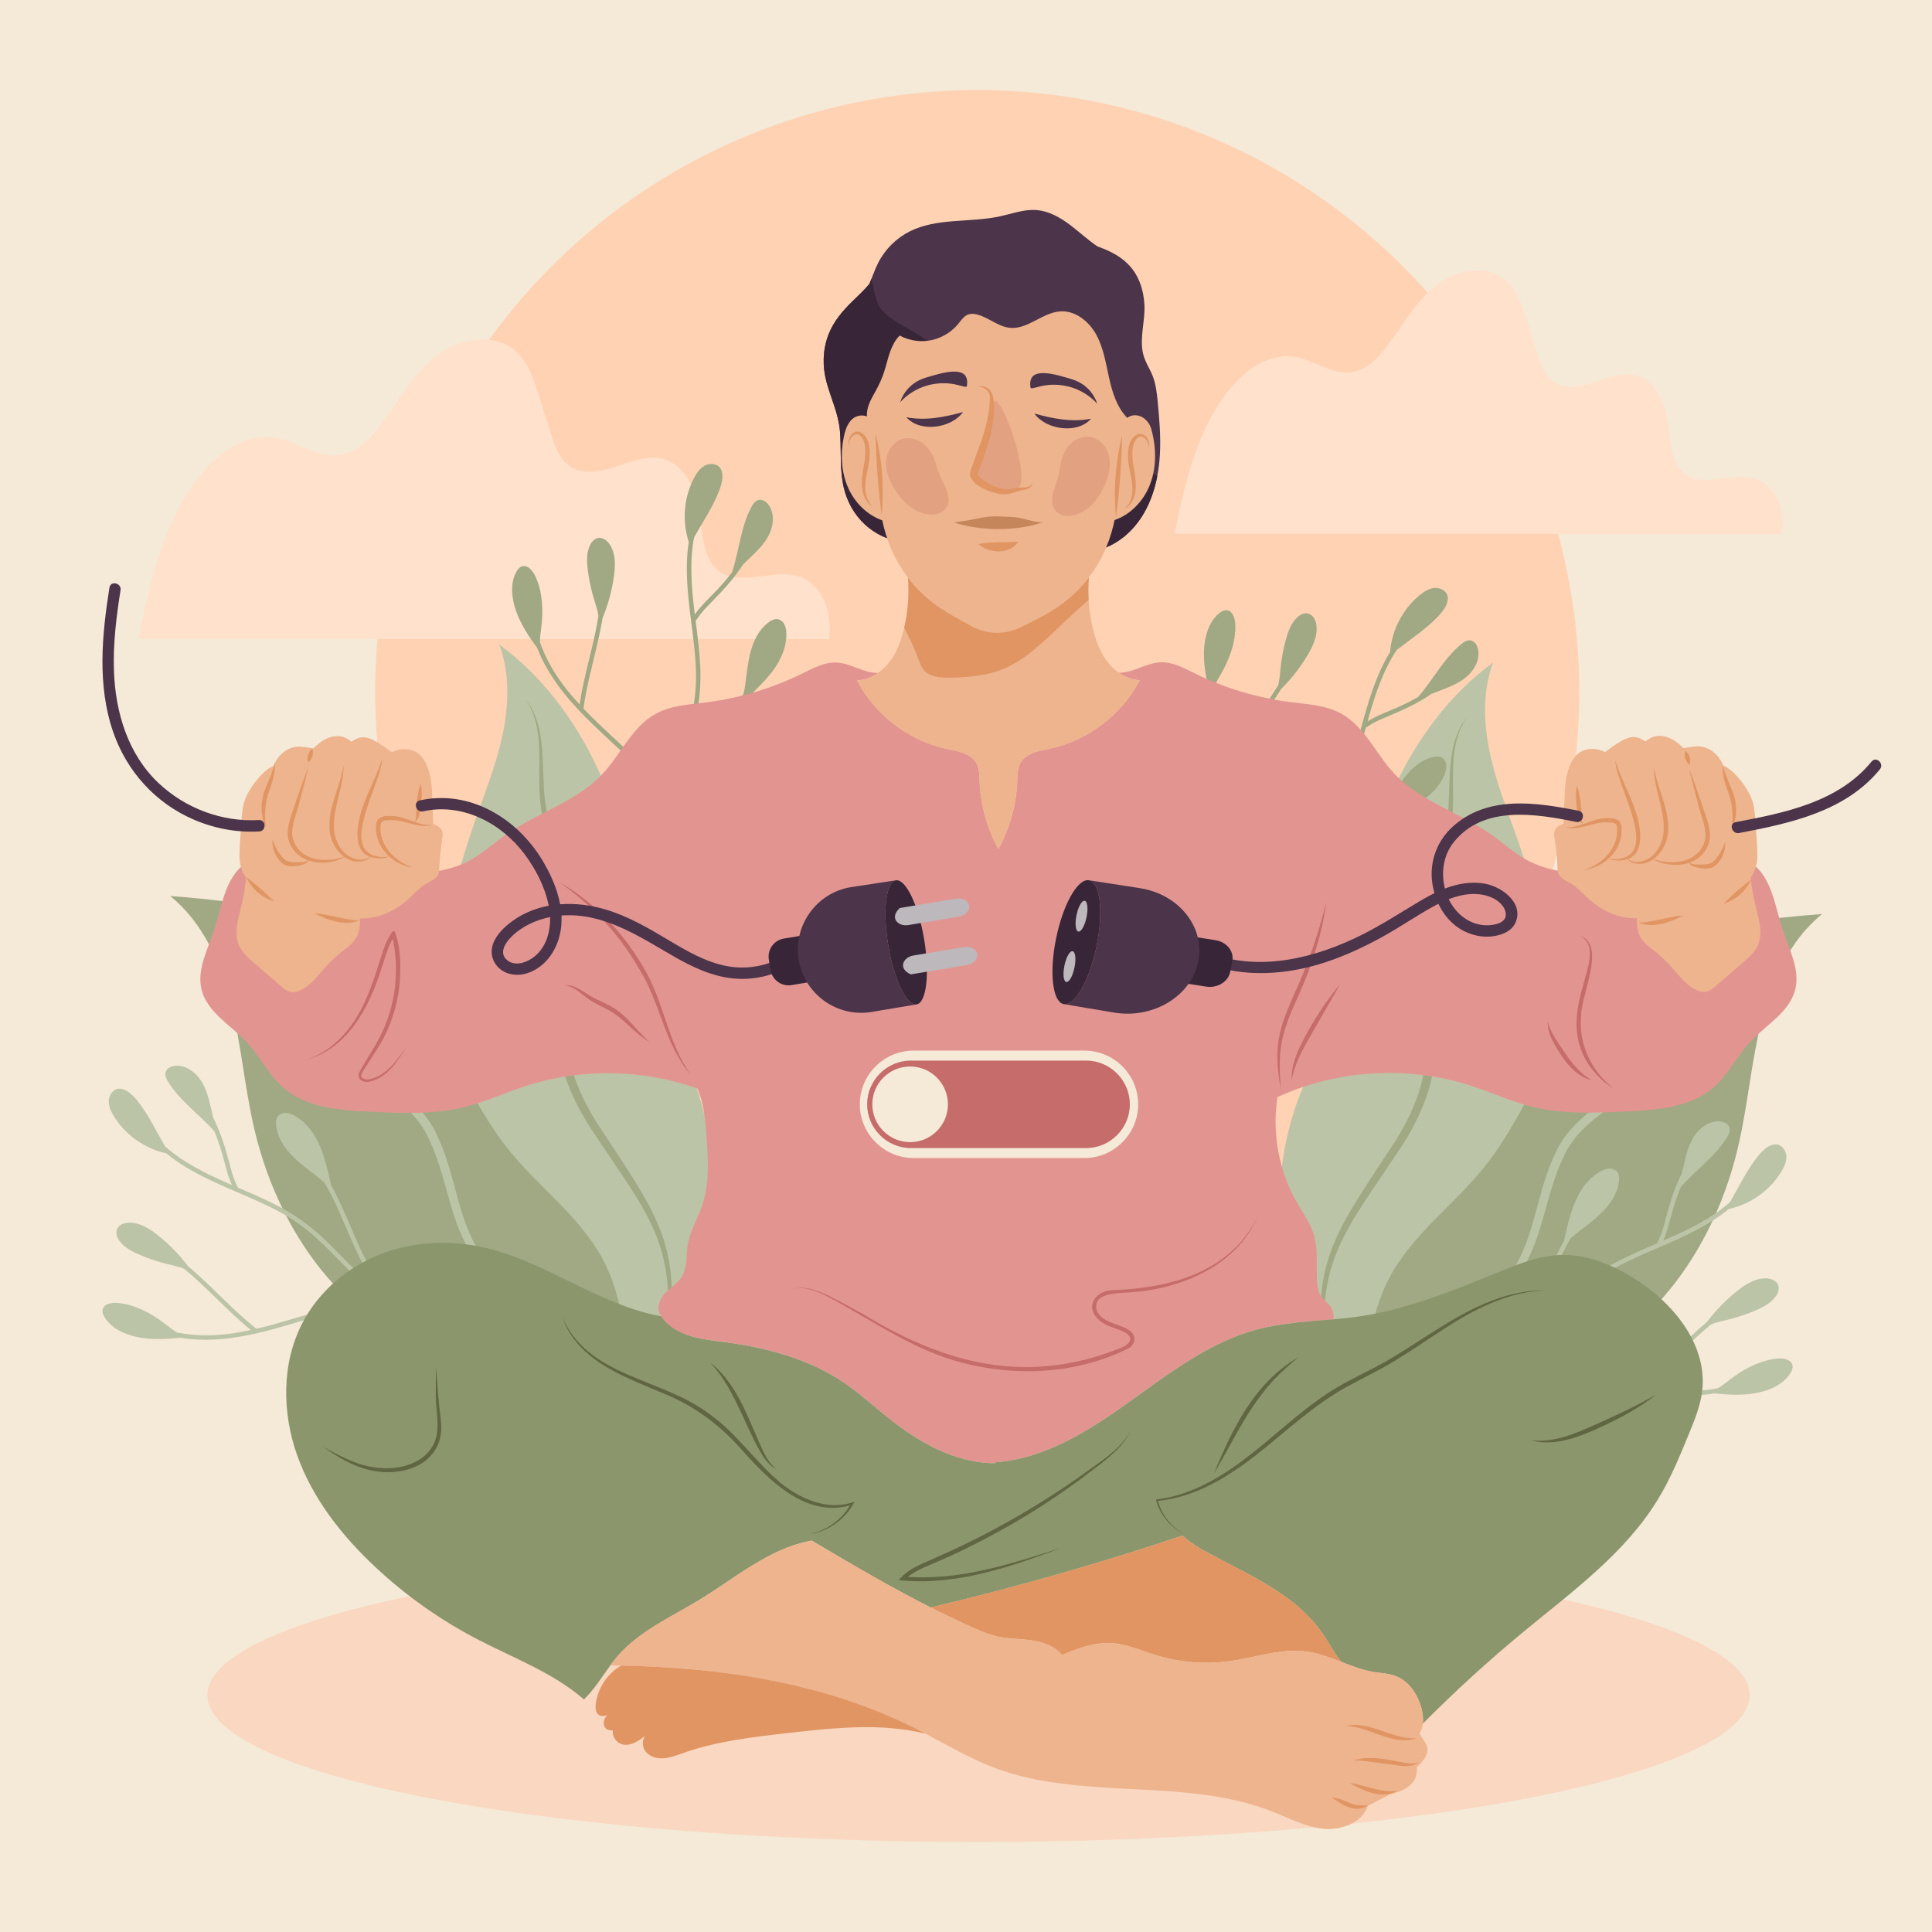 <?xml version="1.0" encoding="utf-8"?>
<!-- Generator: Adobe Illustrator 27.5.0, SVG Export Plug-In . SVG Version: 6.00 Build 0)  -->
<svg version="1.1" xmlns="http://www.w3.org/2000/svg" xmlns:xlink="http://www.w3.org/1999/xlink" x="0px" y="0px"
	 viewBox="0 0 500 500" style="enable-background:new 0 0 500 500;" xml:space="preserve">
<g id="BACKGROUND">
	<rect style="fill:#F5E9D8;" width="500" height="500"/>
</g>
<g id="OBJECTS">
	<g>
		<circle style="fill:#FFD2B3;" cx="252.903" cy="179.116" r="155.799"/>
		<ellipse style="fill:#F9D7C0;" cx="253.249" cy="438.714" rx="199.566" ry="37.969"/>
		<g>
			<path style="fill:#FFE1CC;" d="M461.14,138.172H304.501l-0.501-0.098c2.602-12.824,5.558-26.021,13.462-36.41
				c4.213-5.538,10.674-10.359,17.547-9.319c5.077,0.776,9.643,4.645,14.729,3.957c3.938-0.54,6.962-3.682,9.338-6.864
				c3.967-5.283,7.198-11.282,12.353-15.416c5.155-4.134,13.168-5.803,18.215-1.532c2.916,2.465,4.203,6.314,5.361,9.967
				c0.962,3.024,1.915,6.049,2.877,9.073c0.854,2.71,1.856,5.617,4.183,7.237c3.074,2.16,7.286,1.296,10.841,0.088
				c3.565-1.208,7.394-2.7,10.958-1.532c3.535,1.159,5.803,4.674,6.854,8.238c1.06,3.574,1.168,7.345,1.993,10.968
				c0.491,2.18,1.306,4.409,3.005,5.872c4.988,4.311,13.099-0.736,19.207,1.758c3.496,1.434,5.607,5.155,6.157,8.887
				C461.336,134.745,461.317,136.454,461.14,138.172z"/>
			<path style="fill:#FFE1CC;" d="M214.573,165.404H36.411l-0.57-0.112c2.96-14.586,6.321-29.597,15.312-41.413
				c4.791-6.299,12.14-11.783,19.958-10.599c5.774,0.882,10.968,5.283,16.753,4.501c4.479-0.614,7.919-4.188,10.621-7.807
				c4.512-6.009,8.187-12.833,14.05-17.535c5.864-4.702,14.977-6.601,20.718-1.742c3.317,2.803,4.78,7.181,6.098,11.336
				c1.095,3.44,2.178,6.88,3.272,10.32c0.972,3.083,2.111,6.388,4.758,8.231c3.496,2.457,8.287,1.474,12.33,0.101
				c4.054-1.374,8.41-3.071,12.464-1.742c4.021,1.318,6.601,5.316,7.796,9.37c1.206,4.065,1.329,8.354,2.267,12.475
				c0.558,2.479,1.485,5.015,3.418,6.679c5.674,4.903,14.899-0.838,21.846,1.999c3.976,1.631,6.377,5.864,7.003,10.108
				C214.797,161.506,214.774,163.449,214.573,165.404z"/>
		</g>
	</g>
	<g>
		<g>
			<path style="fill:#BCC4A7;" d="M359.504,338.882c-4.136,4.042-8.308,8.149-11.392,13.038c-2.259,3.569-3.891,7.647-4.285,11.828
				c-5.79-12.177-10.144-25.102-11.908-38.456c-1.859-14.221-0.679-28.973,4.624-42.304c2.921-7.293,7.027-14.125,9.409-21.622
				c1.925-6.02,2.699-12.338,3.689-18.571c2.177-13.565,5.552-27.024,11.411-39.445c5.841-12.398,14.268-23.787,25.353-31.881
				c-2.762,7.446-2.472,15.737-0.81,23.494c1.664,7.777,4.672,15.19,7.292,22.698c8.085,23.193,12.584,49.069,4.112,72.153
				C389.847,309.305,374.378,324.4,359.504,338.882z"/>
			<path style="fill:#A0A984;" d="M471.566,236.552c-8.442,6.83-13.124,17.319-15.742,27.859
				c-2.618,10.539-3.474,21.448-5.924,32.038c-4.498,19.518-14.869,38.13-31.047,49.961c-10.153,7.435-22.102,11.899-33.531,17.185
				c-10.825,4.984-21.599,11.026-29.067,20.24c-2.165-5.521-2.551-11.58-2.685-17.521c-0.319-12.419,0.352-25.392,6.344-36.283
				c5.941-10.774,16.363-18.242,24.083-27.825c12.167-15.104,17.521-35.411,32.004-48.3
				C430.768,240.748,451.863,238.046,471.566,236.552z"/>
			<path style="fill:#A0A984;" d="M343.674,358.305c-5.717-31.317,1.493-38.483,17.646-63.318
				c3.916-6.352,6.954-13.273,7.585-20.601c1.078-11.099-2.413-22.616-1.119-33.912c1.276-11.318,6.985-21.758,7.127-33.158
				c0.428-7.357-0.153-15.753,4.815-21.825c-4.526,6.389-3.591,14.442-3.676,21.859c0.136,11.436-5.067,22.124-6.268,33.336
				c-1.152,11.363,2.446,22.34,1.432,33.914c-0.743,7.803-4.052,15.065-8.095,21.485
				C346.518,321.275,339.811,326.27,343.674,358.305L343.674,358.305z"/>
			<path style="fill:#BCC4A7;" d="M362.126,364.187c0.72-6.598,3.738-12.961,8.374-17.857c6.976-7.222,17.184-10.256,22.015-19.261
				c4.85-8.742,5.453-18.814,9.743-28.021c4.028-9.688,13.959-14.46,21.851-20.387c2.562-1.991,4.825-4.275,6.588-6.943
				c3.482-5.509,5.458-12.249,10.02-17.162c4.465-5.027,10.339-8.794,16.768-10.462c-6.26,2.168-11.85,6.076-15.896,11.194
				c-4.347,5.134-5.9,11.652-9.359,17.398c-7.001,11.458-22.607,14.556-27.871,27.351c-4.165,8.812-4.997,19.408-10.088,28.052
				c-4.977,9.13-15.918,12.346-22.97,19.04C366.557,351.6,363.361,357.684,362.126,364.187L362.126,364.187z"/>
			<path style="fill:#BCC4A7;" d="M463.414,355.267c-1.268,2.151-3.507,3.564-5.856,4.42c-4.395,1.585-9.158,1.426-13.848,0.922
				c-0.774,0.132-1.551,0.239-2.332,0.32c-5.806,0.592-11.557-0.152-17.203-1.438c-0.026,0.003-0.048-0.005-0.07-0.012
				c-2.839-0.649-5.643-1.433-8.424-2.246c-8.617-2.536-17.274-5.444-26.331-5.696c-1.508,0.846-3.051,1.618-4.655,2.282
				c-7.174,2.992-14.863,4.445-22.358,6.362c-7.414,1.896-14.89,4.313-20.952,9.141c-0.582,0.459-1.378-0.39-0.796-0.849
				c0.735-0.578,1.473-1.13,2.251-1.655c6.313-4.32,13.805-6.435,21.152-8.244c7.498-1.854,15.177-3.385,22.203-6.688
				c0.682-0.325,1.339-0.684,2.008-1.039c0.006-0.121,0.06-0.238,0.168-0.335c2.408-2.204,4.379-4.808,6.037-7.61
				c4.053-6.846,6.422-14.783,10.338-21.727c0.004-0.011,0.004-0.011,0.008-0.022c0.256-1.105,0.501-2.214,0.772-3.326
				c0.696-2.835,1.485-5.686,2.824-8.281c1.342-2.606,3.276-4.965,5.838-6.387c0.72-0.398,1.513-0.721,2.333-0.739
				c0.82-0.018,1.695,0.33,2.138,1.029c0.353,0.569,0.395,1.286,0.342,1.958c-0.287,3.941-3.025,7.285-6.028,9.844
				c-2.088,1.787-4.385,3.364-6.432,5.177c-0.136,0.211-0.258,0.414-0.383,0.628c-5.236,8.966-7.689,19.782-14.526,27.737
				c1.753-1.191,3.432-2.519,5.028-3.962c3.488-3.164,6.634-6.684,10.06-9.919c3.442-3.242,7.208-5.975,11.384-8.193
				c3.518-1.859,7.189-3.418,10.842-4.995c-0.002-0.099,0.007-0.195,0.068-0.296c1.052-1.994,1.593-4.181,2.163-6.346
				c0.561-2.106,1.182-4.203,1.907-6.251c0.632-1.748,1.34-3.469,2.162-5.126c0.172-0.728,0.347-1.467,0.523-2.206
				c0.599-2.561,1.218-5.176,2.641-7.384c1.412-2.211,3.812-3.974,6.438-3.906c1.161,0.029,2.48,0.583,2.76,1.706
				c0.208,0.838-0.205,1.69-0.652,2.431c-3.086,5.02-8.13,8.471-12.012,12.888c-0.335,0.806-0.641,1.634-0.932,2.455
				c-0.719,2.063-1.313,4.157-1.864,6.267c-0.459,1.748-0.962,3.48-1.706,5.127c0.233-0.102,0.452-0.197,0.671-0.292
				c5.832-2.543,11.828-5.447,16.612-9.693l0.103-0.185c2.29-3.922,4.22-8.082,7.065-11.622c0.786-0.966,1.645-1.895,2.723-2.536
				c0.673-0.403,1.461-0.678,2.249-0.571c1.407,0.203,2.379,1.669,2.44,3.096c0.065,1.416-0.578,2.778-1.317,3.995
				c-2.98,4.86-8.018,8.4-13.59,9.617c-5.33,4.397-11.874,7.28-18.182,9.986c-4.375,1.876-8.772,3.744-12.881,6.158
				c-4.162,2.457-7.748,5.586-11.153,9.002c-3.322,3.322-6.515,6.8-10.197,9.747c-1.209,0.977-2.504,1.849-3.82,2.677
				c4.221,0.263,8.387,1.062,12.472,2.091c6.853,1.739,13.562,4.129,20.451,5.732c2.051-1.615,4.006-3.338,5.899-5.132
				c3.902-3.671,7.68-7.62,11.809-11.062c2.261-3.007,4.91-5.717,7.857-8.05c2.122-1.676,4.576-3.21,7.277-3.214
				c1.319-0.001,2.808,0.527,3.27,1.763c0.37,1.006-0.074,2.156-0.726,3.021c-1.263,1.685-3.215,2.706-5.159,3.533
				c-2.341,1.007-4.771,1.81-7.251,2.41c-1.429,0.344-2.915,0.643-4.259,1.202c-6.046,4.957-11.197,10.934-17.275,15.842
				c1.555,0.342,3.111,0.647,4.683,0.871c4.753,0.674,9.683,0.745,14.397-0.21c1.033-0.583,1.992-1.377,2.943-2.113
				c3.36-2.593,7.177-4.741,11.361-5.415c0.969-0.162,1.967-0.227,2.937-0.044c0.842,0.163,1.726,0.624,1.99,1.445
				C464.081,353.839,463.79,354.624,463.414,355.267z"/>
		</g>
		<g>
			<path style="fill:#BCC4A7;" d="M156.125,334.228c4.136,4.042,8.308,8.149,11.392,13.038c2.259,3.569,3.891,7.647,4.285,11.828
				c5.79-12.177,10.144-25.102,11.908-38.456c1.859-14.221,0.679-28.973-4.624-42.304c-2.921-7.293-7.027-14.125-9.409-21.622
				c-1.925-6.02-2.699-12.338-3.689-18.571c-2.177-13.565-5.552-27.024-11.411-39.445c-5.841-12.398-14.268-23.787-25.353-31.881
				c2.762,7.446,2.472,15.737,0.81,23.494c-1.664,7.777-4.672,15.19-7.292,22.698c-8.085,23.193-12.584,49.069-4.112,72.153
				C125.783,304.652,141.251,319.746,156.125,334.228z"/>
			<path style="fill:#A0A984;" d="M44.063,231.899c8.442,6.83,13.124,17.319,15.742,27.859c2.618,10.539,3.474,21.448,5.924,32.038
				c4.498,19.518,14.869,38.13,31.047,49.961c10.153,7.435,22.102,11.899,33.531,17.185c10.825,4.984,21.599,11.026,29.067,20.24
				c2.165-5.521,2.551-11.58,2.685-17.521c0.319-12.419-0.352-25.392-6.344-36.283c-5.941-10.774-16.363-18.242-24.083-27.825
				c-12.167-15.104-17.521-35.411-32.004-48.3C84.861,236.094,63.766,233.392,44.063,231.899z"/>
			<path style="fill:#A0A984;" d="M171.955,353.651c5.717-31.317-1.493-38.483-17.646-63.318
				c-3.916-6.352-6.954-13.273-7.585-20.601c-1.078-11.099,2.413-22.616,1.119-33.912c-1.275-11.318-6.985-21.758-7.127-33.158
				c-0.428-7.357,0.153-15.753-4.815-21.825c4.526,6.389,3.591,14.442,3.676,21.859c-0.136,11.436,5.067,22.124,6.268,33.337
				c1.152,11.363-2.446,22.34-1.432,33.914c0.743,7.803,4.052,15.065,8.095,21.485C169.111,316.621,175.818,321.616,171.955,353.651
				L171.955,353.651z"/>
			<path style="fill:#BCC4A7;" d="M153.503,359.533c-0.72-6.598-3.738-12.961-8.374-17.857
				c-6.976-7.222-17.184-10.256-22.015-19.261c-4.85-8.742-5.453-18.814-9.743-28.021c-4.028-9.688-13.959-14.46-21.851-20.387
				c-2.562-1.991-4.825-4.275-6.588-6.943c-3.482-5.509-5.458-12.249-10.02-17.162c-4.465-5.027-10.339-8.794-16.768-10.462
				c6.26,2.168,11.85,6.076,15.896,11.194c4.347,5.134,5.9,11.652,9.359,17.398c7.001,11.458,22.607,14.556,27.871,27.351
				c4.165,8.812,4.997,19.408,10.088,28.052c4.977,9.13,15.918,12.346,22.97,19.04C149.072,346.946,152.269,353.03,153.503,359.533
				L153.503,359.533z"/>
			<path style="fill:#BCC4A7;" d="M27.04,340.865c1.268,2.151,3.507,3.564,5.856,4.42c4.395,1.585,9.158,1.426,13.848,0.922
				c0.774,0.132,1.551,0.239,2.332,0.32c5.806,0.592,11.557-0.152,17.203-1.438c0.026,0.003,0.048-0.005,0.07-0.012
				c2.839-0.649,5.643-1.433,8.424-2.246c8.617-2.536,17.274-5.444,26.331-5.696c1.508,0.846,3.051,1.618,4.655,2.282
				c7.174,2.992,14.863,4.445,22.358,6.362c7.414,1.896,14.89,4.313,20.952,9.141c0.582,0.459,1.378-0.39,0.796-0.849
				c-0.735-0.578-1.473-1.13-2.251-1.655c-6.313-4.32-13.805-6.435-21.152-8.244c-7.498-1.854-15.177-3.385-22.203-6.688
				c-0.682-0.325-1.339-0.684-2.008-1.039c-0.006-0.121-0.06-0.238-0.168-0.335c-2.408-2.204-4.379-4.808-6.037-7.61
				c-4.053-6.846-6.422-14.783-10.338-21.727c-0.004-0.011-0.004-0.011-0.008-0.022c-0.256-1.105-0.501-2.214-0.772-3.326
				c-0.696-2.835-1.485-5.686-2.824-8.281c-1.342-2.606-3.276-4.965-5.838-6.387c-0.72-0.398-1.513-0.721-2.333-0.739
				c-0.82-0.018-1.695,0.33-2.138,1.029c-0.353,0.569-0.395,1.286-0.342,1.958c0.287,3.941,3.025,7.285,6.028,9.844
				c2.088,1.787,4.385,3.364,6.432,5.177c0.136,0.211,0.258,0.414,0.383,0.628c5.236,8.966,7.689,19.782,14.526,27.737
				c-1.753-1.191-3.432-2.519-5.028-3.962c-3.488-3.164-6.634-6.684-10.06-9.919c-3.442-3.242-7.208-5.975-11.384-8.193
				c-3.518-1.859-7.189-3.418-10.842-4.995c0.002-0.099-0.007-0.195-0.068-0.296c-1.052-1.994-1.593-4.181-2.163-6.346
				c-0.561-2.106-1.182-4.203-1.907-6.251c-0.632-1.748-1.34-3.469-2.162-5.126c-0.172-0.728-0.347-1.467-0.523-2.206
				c-0.599-2.561-1.218-5.176-2.641-7.384c-1.412-2.211-3.812-3.974-6.438-3.906c-1.161,0.029-2.48,0.583-2.76,1.706
				c-0.208,0.838,0.205,1.69,0.652,2.431c3.086,5.02,8.13,8.471,12.012,12.888c0.335,0.806,0.641,1.634,0.932,2.455
				c0.719,2.063,1.313,4.157,1.864,6.267c0.459,1.748,0.962,3.48,1.706,5.127c-0.233-0.102-0.452-0.197-0.671-0.292
				c-5.832-2.543-11.828-5.447-16.612-9.693l-0.103-0.185c-2.29-3.922-4.22-8.082-7.065-11.622
				c-0.786-0.966-1.645-1.894-2.723-2.536c-0.673-0.403-1.461-0.678-2.249-0.571c-1.407,0.203-2.379,1.669-2.44,3.096
				c-0.065,1.416,0.578,2.778,1.317,3.995c2.98,4.86,8.018,8.4,13.59,9.617c5.33,4.397,11.874,7.28,18.182,9.986
				c4.375,1.876,8.772,3.744,12.881,6.158c4.162,2.457,7.748,5.586,11.153,9.002c3.322,3.322,6.515,6.8,10.197,9.747
				c1.209,0.977,2.504,1.849,3.82,2.677c-4.221,0.263-8.387,1.062-12.472,2.091c-6.853,1.739-13.562,4.129-20.451,5.732
				c-2.051-1.615-4.006-3.338-5.899-5.132c-3.902-3.671-7.68-7.62-11.809-11.062c-2.261-3.007-4.91-5.717-7.857-8.05
				c-2.122-1.676-4.576-3.21-7.277-3.214c-1.319-0.001-2.808,0.527-3.27,1.763c-0.371,1.006,0.074,2.156,0.726,3.021
				c1.263,1.685,3.215,2.706,5.159,3.533c2.341,1.007,4.771,1.81,7.251,2.41c1.429,0.344,2.915,0.643,4.259,1.202
				c6.046,4.957,11.197,10.934,17.275,15.842c-1.555,0.342-3.111,0.647-4.683,0.871c-4.753,0.674-9.683,0.745-14.397-0.21
				c-1.033-0.583-1.992-1.377-2.943-2.113c-3.36-2.593-7.177-4.741-11.361-5.415c-0.969-0.162-1.967-0.227-2.937-0.044
				c-0.842,0.163-1.726,0.624-1.99,1.445C26.374,339.437,26.664,340.222,27.04,340.865z"/>
			<path style="fill:#A0A984;" d="M133.621,147.981c-1.209,2.185-1.289,4.831-0.832,7.29c0.867,4.591,3.425,8.612,6.241,12.396
				c0.279,0.734,0.582,1.458,0.909,2.171c2.439,5.302,6.002,9.878,9.978,14.087c0.01,0.024,0.028,0.039,0.046,0.054
				c2.001,2.116,4.101,4.132,6.214,6.115c6.562,6.133,13.465,12.113,18.283,19.786c0.037,1.729,0.156,3.45,0.399,5.169
				c1.068,7.699,3.722,15.06,5.88,22.49c2.134,7.349,3.85,15.016,2.772,22.69c-0.1,0.735,1.036,0.989,1.136,0.254
				c0.124-0.926,0.225-1.842,0.282-2.779c0.513-7.633-1.471-15.16-3.645-22.407c-2.212-7.4-4.795-14.792-5.519-22.522
				c-0.067-0.753-0.091-1.501-0.125-2.257c0.101-0.067,0.174-0.172,0.203-0.315c0.675-3.193,1.917-6.214,3.488-9.066
				c3.838-6.97,9.47-13.042,13.462-19.943c0.007-0.009,0.007-0.009,0.015-0.018c0.822-0.782,1.652-1.556,2.472-2.354
				c2.088-2.04,4.143-4.168,5.698-6.639c1.562-2.48,2.612-5.344,2.535-8.273c-0.023-0.823-0.147-1.669-0.549-2.384
				c-0.401-0.715-1.145-1.293-1.972-1.318c-0.669-0.015-1.308,0.314-1.86,0.7c-3.249,2.25-4.737,6.307-5.417,10.194
				c-0.478,2.706-0.67,5.486-1.191,8.171c-0.112,0.224-0.226,0.432-0.347,0.649c-5.063,9.065-13.133,16.673-16.511,26.604
				c0.135-2.115,0.426-4.235,0.858-6.344c0.953-4.612,2.387-9.109,3.432-13.705c1.044-4.612,1.484-9.244,1.273-13.968
				c-0.186-3.975-0.709-7.929-1.206-11.876c0.086-0.049,0.164-0.105,0.221-0.209c1.183-1.919,2.792-3.496,4.367-5.087
				c1.529-1.554,3.02-3.153,4.415-4.819c1.185-1.432,2.307-2.917,3.317-4.466c0.54-0.518,1.087-1.044,1.634-1.571
				c1.901-1.817,3.84-3.679,5.018-6.027c1.187-2.34,1.486-5.302,0.094-7.53c-0.615-0.985-1.762-1.84-2.872-1.511
				c-0.828,0.246-1.352,1.035-1.763,1.797c-2.756,5.208-3.166,11.306-4.998,16.894c-0.524,0.698-1.082,1.382-1.641,2.05
				c-1.411,1.667-2.913,3.243-4.451,4.789c-1.272,1.283-2.509,2.597-3.549,4.074c-0.031-0.253-0.06-0.49-0.089-0.726
				c-0.772-6.315-1.318-12.955-0.091-19.232l0.108-0.183c2.215-3.965,4.817-7.741,6.421-11.989c0.433-1.168,0.796-2.379,0.801-3.633
				c0.005-0.784-0.158-1.602-0.65-2.227c-0.89-1.109-2.646-1.201-3.906-0.529c-1.253,0.663-2.099,1.909-2.772,3.164
				c-2.673,5.036-3.161,11.174-1.379,16.591c-1.079,6.825-0.238,13.925,0.636,20.735c0.607,4.721,1.231,9.458,1.24,14.224
				c-0.002,4.833-0.875,9.512-2.087,14.18c-1.173,4.549-2.547,9.066-3.215,13.735c-0.227,1.538-0.32,3.096-0.364,4.651
				c-2.371-3.502-5.176-6.685-8.137-9.681c-4.979-5.02-10.446-9.584-15.327-14.703c0.349-2.587,0.84-5.146,1.424-7.688
				c1.18-5.226,2.661-10.486,3.528-15.791c1.441-3.476,2.429-7.134,2.942-10.857c0.365-2.68,0.44-5.573-0.929-7.901
				c-0.669-1.137-1.881-2.151-3.18-1.921c-1.055,0.192-1.819,1.159-2.234,2.16c-0.81,1.944-0.698,4.144-0.422,6.239
				c0.322,2.528,0.865,5.029,1.608,7.47c0.429,1.405,0.927,2.838,1.129,4.279c-1.198,7.726-3.729,15.199-4.869,22.928
				c-1.084-1.166-2.138-2.351-3.13-3.591c-2.995-3.752-5.561-7.962-7.134-12.507c-0.022-1.186,0.174-2.415,0.324-3.608
				c0.527-4.211,0.437-8.591-1.108-12.537c-0.353-0.917-0.803-1.809-1.454-2.552c-0.568-0.643-1.415-1.17-2.256-0.98
				C134.513,146.682,133.984,147.331,133.621,147.981z"/>
			<path style="fill:#A0A984;" d="M315.589,158.654c-1.959,1.548-3.056,3.958-3.585,6.402c-0.974,4.57-0.17,9.267,0.966,13.845
				c-0.026,0.785-0.026,1.57,0,2.354c0.201,5.833,1.719,11.43,3.759,16.849c0,0.026,0.011,0.047,0.022,0.067
				c1.028,2.725,2.185,5.396,3.368,8.041c3.682,8.193,7.738,16.376,9.216,25.314c-0.634,1.609-1.189,3.242-1.63,4.921
				c-1.991,7.514-2.387,15.329-3.269,23.015c-0.872,7.603-2.252,15.337-6.213,21.998c-0.376,0.639,0.573,1.312,0.949,0.674
				c0.473-0.806,0.919-1.612,1.334-2.454c3.423-6.841,4.502-14.551,5.297-22.075c0.819-7.68,1.294-15.496,3.613-22.905
				c0.23-0.72,0.496-1.42,0.757-2.13c0.119-0.022,0.227-0.091,0.309-0.212c1.856-2.685,4.17-4.991,6.72-7.014
				c6.233-4.945,13.774-8.369,20.123-13.191c0.01-0.005,0.01-0.005,0.021-0.011c1.06-0.404,2.125-0.797,3.19-1.216
				c2.714-1.075,5.432-2.243,7.821-3.921c2.399-1.684,4.475-3.919,5.535-6.651c0.296-0.768,0.509-1.597,0.415-2.411
				c-0.094-0.815-0.557-1.635-1.309-1.978c-0.612-0.273-1.328-0.216-1.986-0.073c-3.866,0.82-6.807,3.986-8.935,7.308
				c-1.487,2.311-2.738,4.801-4.257,7.076c-0.19,0.164-0.375,0.311-0.571,0.465c-8.173,6.405-18.556,10.302-25.509,18.156
				c0.942-1.899,2.03-3.742,3.243-5.519c2.662-3.885,5.722-7.479,8.462-11.313c2.745-3.85,4.941-7.952,6.572-12.39
				c1.364-3.738,2.41-7.587,3.477-11.42c0.099-0.012,0.192-0.034,0.284-0.108c1.833-1.313,3.926-2.145,5.993-3.004
				c2.01-0.842,4.004-1.741,5.935-2.738c1.646-0.863,3.255-1.799,4.785-2.837c0.698-0.269,1.406-0.543,2.115-0.818
				c2.456-0.941,4.963-1.91,6.957-3.619c1.999-1.699,3.42-4.316,2.996-6.908c-0.186-1.146-0.914-2.378-2.064-2.503
				c-0.859-0.093-1.647,0.432-2.32,0.976c-4.555,3.738-7.289,9.204-11.139,13.65c-0.753,0.441-1.532,0.857-2.306,1.256
				c-1.946,0.992-3.94,1.865-5.956,2.697c-1.669,0.692-3.317,1.426-4.848,2.386c0.07-0.245,0.134-0.475,0.199-0.704
				c1.728-6.123,3.791-12.458,7.349-17.773l0.17-0.127c3.575-2.801,7.434-5.278,10.555-8.577c0.851-0.91,1.654-1.887,2.143-3.042
				c0.308-0.721,0.473-1.539,0.261-2.305c-0.392-1.367-1.976-2.131-3.398-1.998c-1.412,0.128-2.674,0.95-3.779,1.847
				c-4.411,3.612-7.234,9.084-7.684,14.769c-3.633,5.878-5.601,12.752-7.426,19.369c-1.265,4.589-2.519,9.199-4.353,13.598
				c-1.869,4.457-4.483,8.435-7.405,12.271c-2.84,3.742-5.853,7.377-8.273,11.425c-0.804,1.33-1.492,2.732-2.133,4.148
				c-0.834-4.146-2.19-8.166-3.764-12.073c-2.653-6.554-5.931-12.876-8.454-19.484c1.322-2.252,2.764-4.422,4.284-6.541
				c3.107-4.364,6.507-8.643,9.357-13.201c2.673-2.649,4.998-5.641,6.909-8.877c1.372-2.33,2.559-4.97,2.197-7.646
				c-0.178-1.307-0.903-2.711-2.19-3.001c-1.047-0.23-2.126,0.366-2.895,1.129c-1.498,1.48-2.245,3.552-2.8,5.591
				c-0.68,2.456-1.146,4.972-1.403,7.511c-0.147,1.462-0.242,2.975-0.613,4.383c-4.09,6.663-9.313,12.577-13.351,19.265
				c-0.549-1.494-1.063-2.995-1.498-4.522c-1.313-4.618-2.052-9.492-1.746-14.292c0.438-1.102,1.094-2.16,1.694-3.202
				c2.113-3.68,3.723-7.754,3.823-11.991c0.029-0.982-0.042-1.979-0.355-2.916c-0.276-0.812-0.853-1.626-1.702-1.776
				C316.913,157.8,316.175,158.194,315.589,158.654z"/>
		</g>
	</g>
	<g>
		<g>
			<path style="fill:#E29590;" d="M464.605,256.079c-1.464,5.902-7.575,9.155-11.699,13.604c-3.416,3.66-5.611,8.388-9.376,11.688
				c-6.006,5.274-14.662,5.902-22.643,6.274c-8.086,0.383-16.311,0.744-24.177-1.173c-5.46-1.324-10.607-3.718-15.951-5.46
				c-16.3-5.309-34.563-4.217-50.154,2.904c-1.452,9.341,0.349,19.181,5.089,27.372c1.51,2.626,3.334,5.123,4.252,8.016
				c1.15,3.636,0.767,7.552,0.848,11.362c0.047,1.859,0.244,3.834,1.441,5.263c0.523,0.627,1.197,1.104,1.731,1.719
				c0.895,1.022,1.301,2.451,1.15,3.799c-6.634,0.581-13.314,0.895-19.739,2.602c-12.396,3.276-22.829,11.397-33.262,18.856
				c-10.421,7.459-21.83,14.65-34.621,15.556l-0.012,0.232c-4.322-0.023-8.667-1.011-12.71-2.637
				c-5.681-2.3-10.793-5.797-15.568-9.655c-3.578-2.893-6.994-6.006-10.805-8.586c-9.004-6.111-19.832-9.015-30.613-10.433
				c-5.426-0.709-11.351-1.266-15.312-5.054c-0.511-0.488-0.976-1.057-1.348-1.673h0.058c-0.046-0.046-0.093-0.093-0.139-0.151
				c0,0-0.012,0-0.012-0.012c-0.256-0.418-0.43-0.871-0.569-1.313c-0.012-0.012-0.012-0.012-0.012-0.023
				c-0.209-1.371,0.383-3.032,1.348-4.136c1.487-1.685,3.59-2.812,4.728-4.752c1.359-2.312,1.011-5.193,1.406-7.842
				c0.569-3.764,2.672-7.11,3.869-10.735c1.87-5.693,1.452-11.85,1.011-17.833c-0.302-4.148-0.662-8.469-2.358-12.187
				c-14.22-4.984-30.09-5.274-44.427-0.604c-5.356,1.743-10.491,4.136-15.951,5.472c-7.877,1.905-16.091,1.545-24.177,1.173
				c-7.993-0.372-16.648-0.999-22.655-6.285c-3.753-3.299-5.96-8.016-9.364-11.688c-4.136-4.45-10.235-7.703-11.711-13.593
				c-1.29-5.182,1.568-10.363,3.241-15.44c2.01-6.111,2.765-13.349,7.935-17.183c4.008-2.986,9.492-2.87,14.429-2.149
				c7.47,1.08,14.755,3.253,22.248,4.206c7.482,0.941,15.452,0.546,22.016-3.172c3.16-1.801,5.855-4.287,8.83-6.367
				c8.109-5.716,18.321-8.539,25.095-15.789c4.752-5.089,7.621-12.164,13.709-15.51c3.95-2.173,8.632-2.405,13.105-2.974
				c8.62-1.092,17.043-3.625,24.839-7.459c2.823-1.383,5.739-2.986,8.876-2.846c3.718,0.174,7.064,2.777,10.746,2.684
				c-1.615,1.127-3.497,1.87-5.426,1.963c4.659,8.911,13.395,15.591,23.212,17.682c2.811,0.604,6.099,1.104,7.575,3.567
				c0.883,1.475,0.86,3.288,0.929,5.007c0.256,6.053,1.929,12.048,4.845,17.357c2.939-5.333,4.624-11.351,4.88-17.427
				c0.07-1.708,0.047-3.52,0.929-4.996c1.475-2.475,4.752-2.963,7.575-3.567c9.829-2.103,18.565-8.795,23.212-17.694
				c-1.94-0.093-3.811-0.825-5.426-1.952c3.683,0.081,7.029-2.509,10.735-2.684c3.148-0.151,6.065,1.452,8.888,2.846
				c7.784,3.834,16.218,6.367,24.839,7.459c4.473,0.569,9.155,0.79,13.105,2.974c6.088,3.346,8.957,10.421,13.697,15.498
				c6.785,7.261,16.985,10.084,25.106,15.789c2.974,2.091,5.669,4.577,8.83,6.367c6.564,3.729,14.534,4.124,22.016,3.172
				c7.494-0.941,14.778-3.114,22.237-4.206c4.949-0.72,10.433-0.825,14.441,2.149c5.17,3.834,5.914,11.083,7.935,17.194
				C463.048,245.727,465.895,250.897,464.605,256.079z"/>
			<path style="fill:#C66C6A;" d="M178.757,278.082c-6.878-7.838-7.929-18.959-13.499-27.575
				c-5.089-8.893-12.289-16.456-20.689-22.332c9.001,5.145,16.453,12.819,21.693,21.749
				C171.811,258.74,172.625,269.642,178.757,278.082L178.757,278.082z"/>
			<path style="fill:#C66C6A;" d="M146.124,254.963c2.292-0.188,4.356,1.309,6.182,2.474c1.812,1.212,3.875,1.931,5.894,3.04
				c4.032,2.275,6.505,6.136,9.823,9.186c-3.881-2.321-6.621-6.109-10.392-8.173c-1.865-1.056-4.038-1.88-5.84-3.31
				C150,256.861,148.392,255.262,146.124,254.963L146.124,254.963z"/>
			<path style="fill:#C66C6A;" d="M79.396,274.214c6.612-2.143,11.435-7.686,14.446-13.748c1.528-3.05,2.664-6.281,3.731-9.534
				c1.087-3.217,1.806-6.703,3.867-9.693c0.171-0.248,0.511-0.311,0.759-0.139c1.618,4.444,1.624,9.728,1.124,14.427
				c-0.581,4.701-2.009,9.298-4.242,13.473c-1.637,3.085-3.844,5.898-5.492,8.915c-0.198,0.455-0.105,0.879,0.283,1.133
				c0.386,0.259,0.951,0.343,1.477,0.309c4.634-0.761,7.596-5.171,10.033-8.864c-2.318,3.971-5.059,8.515-9.982,9.484
				c-0.626,0.048-1.288,0-1.896-0.372c-0.651-0.357-0.886-1.302-0.581-1.95c1.614-3.18,3.708-5.972,5.289-9.117
				c2.139-4.083,3.489-8.57,4.014-13.143c0.51-4.574,0.242-9.239-0.869-13.705l0.979,0.18c-1.919,2.708-2.686,6.117-3.807,9.376
				C95.457,260.837,89.855,271.434,79.396,274.214L79.396,274.214z"/>
			<path style="fill:#C66C6A;" d="M205.106,333.543c3.312-0.808,6.679,0.484,9.622,1.933c2.981,1.491,5.898,3.096,8.81,4.705
				c21.186,12.88,42.174,18.297,66.034,8.848c2.078-0.66,4.495-2.55,1.636-4.131c-2.182-1.273-4.78-1.454-6.8-3.274
				c-3.611-3.289-1.269-7.262,3.11-7.711c14.968-0.474,30.71-4.455,37.95-18.969c-5.534,12.655-19.772,18.637-32.863,19.513
				c-3.116,0.293-9.861-0.108-8.791,4.594c1.244,3.212,5.219,3.35,7.93,4.92c2.011,1.001,2.632,3.342,0.577,4.847
				c-15.701,7.976-35.216,7.769-51.363,1.148c-6.189-2.57-11.954-5.959-17.702-9.293c-2.868-1.683-5.739-3.362-8.668-4.924
				C211.691,334.24,208.431,332.863,205.106,333.543L205.106,333.543z"/>
			<path style="fill:#C66C6A;" d="M331.442,281.845c-0.692-4.174-1.24-8.441-0.54-12.669c0.674-4.251,2.41-8.2,4.099-12.044
				c2.61-5.74,4.867-11.611,6.604-17.671c0.616-2.011,1.133-4.05,1.663-6.093c-1.142,8.37-3.712,16.556-7.206,24.234
				c-1.718,3.838-3.431,7.67-4.285,11.734C330.906,273.398,331.23,277.644,331.442,281.845L331.442,281.845z"/>
			<path style="fill:#C66C6A;" d="M334.249,279.712c-0.156-4.8,2.269-9.254,4.534-13.32c2.344-4.091,4.954-8.041,8.01-11.643
				c-2.298,4.124-4.699,8.137-7,12.217C337.501,271.036,335.019,275.027,334.249,279.712L334.249,279.712z"/>
			<path style="fill:#C66C6A;" d="M409.003,242.248c6.728,2.424,0.146,15.347,0.199,20.571c-0.559,5.333,1.171,10.839,4.52,15.03
				c1.1,1.437,2.421,2.702,3.872,3.824c-1.6-0.904-3.029-2.107-4.305-3.453C399.694,263.318,417.641,247.241,409.003,242.248
				L409.003,242.248z"/>
			<path style="fill:#C66C6A;" d="M400.532,264.437c0.869,3.164,2.959,5.708,4.713,8.403c1.829,2.639,3.854,5.119,6.744,6.733
				c-3.286-0.76-5.837-3.387-7.698-6.071C402.539,270.768,400.498,267.81,400.532,264.437L400.532,264.437z"/>
		</g>
		<g>
			<path style="fill:#8B966C;" d="M440.521,359.977c-0.453,3.799-1.917,7.389-3.358,10.932c-2.358,5.751-4.717,11.525-7.923,16.846
				c-8.504,14.127-22.283,24.084-35.005,34.586c-9.05,7.47-17.74,15.405-26.012,23.747c0.163-1.336-0.023-2.777-0.383-4.078
				c-0.964-3.509-3.172-6.901-6.564-8.214c-1.812-0.709-3.799-0.767-5.716-1.08c-2.916-0.476-5.681-1.557-8.458-2.637
				c-1.812-2.207-3.148-4.856-4.775-7.238c-6.901-10.108-18.891-15.161-29.684-20.947c-2.347-1.255-4.694-2.602-6.576-4.485
				c-21.435,7.18-43.195,13.384-65.199,18.612c-10.491-5.309-20.645-11.304-30.776-17.299c-0.023-0.012-0.046-0.023-0.07-0.035
				c-0.174,0.058-0.337,0.093-0.511,0.139c-0.012,0-0.012,0.012-0.023,0c-10.514,2.045-19.123,9.492-28.313,15.115
				c-7.424,4.531-15.684,8.132-21.377,14.708c-0.651,0.767-1.266,1.557-1.859,2.37c-2.207,2.986-4.136,6.216-6.82,8.783
				l-0.093-0.081c-7.993-6.889-18.147-10.619-27.499-15.487c-9.561-4.972-18.438-11.258-26.314-18.612
				c-8.679-8.098-16.242-17.682-20.25-28.847c-4.008-11.165-4.136-24.037,1.383-34.54c4.217-8.04,11.571-14.278,20.029-17.613
				c8.446-3.323,17.915-3.787,26.779-1.801c16.079,3.625,29.788,14.917,45.972,17.833c0.372,0.616,0.836,1.185,1.348,1.673
				c3.962,3.787,9.887,4.345,15.312,5.054c10.781,1.417,21.609,4.322,30.613,10.433c3.811,2.579,7.226,5.693,10.805,8.586
				c4.775,3.857,9.887,7.354,15.568,9.655c4.043,1.626,8.388,2.614,12.71,2.637l0.012-0.232c12.791-0.906,24.2-8.098,34.621-15.556
				c10.433-7.459,20.866-15.58,33.262-18.856c6.425-1.708,13.105-2.021,19.739-2.602c2.312-0.209,4.612-0.453,6.913-0.79
				c12.338-1.836,24.014-6.645,35.562-11.351c5.472-2.231,11.107-4.496,17.02-4.531c6.274-0.035,12.315,2.463,17.694,5.704
				C432.761,336.8,441.962,347.836,440.521,359.977z"/>
			<path style="fill:#E09563;" d="M347.102,430.079c-2.916-1.115-5.832-2.242-8.911-2.661c-6.611-0.895-13.163,1.522-19.762,2.463
				c-6.483,0.918-13.163,0.372-19.413-1.568c-3.753-1.162-7.401-2.835-11.316-3.067c-4.45-0.267-8.748,1.359-12.884,3.055
				c-1.824-2.265-4.798-3.323-7.703-3.753c-2.974-0.441-6.018-0.372-8.957-1.022c-2.149-0.476-4.194-1.348-6.204-2.231
				c-3.741-1.661-7.435-3.427-11.083-5.274c22.004-5.228,43.764-11.432,65.199-18.612c1.882,1.882,4.229,3.23,6.576,4.485
				c10.793,5.786,22.783,10.839,29.684,20.947C343.954,425.223,345.29,427.872,347.102,430.079z"/>
			<path style="fill:#EDB48E;" d="M367.805,456.219c-0.349,0.407-0.732,0.802-1.162,1.127c0.058,0.802,0.035,1.615-0.197,2.382
				c-0.43,1.371-1.522,2.451-2.753,3.172c-1.243,0.72-2.637,1.115-4.008,1.51l-5.658,2.928c-1.557,4.392-6.889,6.401-11.525,5.948
				c-4.636-0.465-8.864-2.742-13.198-4.45c-22.69-8.981-49.155-2.73-71.984-11.351c-6.192-2.335-11.908-5.704-17.775-8.795
				l-0.012-0.012c-0.976-0.523-1.963-1.034-2.963-1.534c-23.294-11.688-49.701-15.568-75.83-16.091h-0.012
				c-0.929-0.012-1.859-0.023-2.788-0.035c0.592-0.813,1.208-1.603,1.859-2.37c5.693-6.576,13.953-10.177,21.377-14.708
				c9.19-5.623,17.798-13.07,28.313-15.115c0.012,0.012,0.012,0,0.023,0c0.186-0.035,0.383-0.07,0.581-0.105
				c10.131,5.995,20.285,11.99,30.776,17.299c3.648,1.847,7.342,3.613,11.083,5.274c2.01,0.883,4.055,1.754,6.204,2.231
				c2.939,0.651,5.983,0.581,8.957,1.022c2.904,0.43,5.879,1.487,7.703,3.753c4.136-1.696,8.435-3.323,12.884-3.055
				c3.915,0.232,7.563,1.905,11.316,3.067c6.25,1.94,12.931,2.486,19.413,1.568c6.599-0.941,13.151-3.358,19.762-2.463
				c3.079,0.418,5.995,1.545,8.911,2.661c2.777,1.08,5.542,2.161,8.458,2.637c1.917,0.314,3.904,0.372,5.716,1.08
				c3.392,1.313,5.6,4.705,6.564,8.214c0.36,1.301,0.546,2.742,0.383,4.078c-0.116,0.906-0.383,1.778-0.895,2.533
				c0.349,0.546,0.72,1.092,1.08,1.65c0.418,0.651,0.86,1.324,0.987,2.091C369.629,453.78,368.758,455.139,367.805,456.219z"/>
			<path style="fill:#E09563;" d="M239.533,448.679c-11.525-2.846-23.631-1.534-35.423-0.197
				c-9.248,1.046-18.577,2.114-27.348,5.205c-1.615,0.569-3.23,1.208-4.938,1.348c-1.708,0.128-3.567-0.337-4.67-1.65
				c-0.953-1.15-1.069-2.997-0.186-4.113c-0.802,0.558-1.603,1.162-2.486,1.615c-1.08,0.558-2.347,0.871-3.509,0.534
				c-1.499-0.441-2.556-2.045-2.382-3.59c-0.662,0.023-1.371-0.105-1.847-0.569c-0.43-0.43-0.581-1.115-0.476-1.719
				c0.116-0.616,0.441-1.162,0.836-1.638l-0.012-0.023c-0.012,0.012-0.035,0.012-0.046,0.023c-0.639,0.267-1.406,0.337-1.998-0.035
				c-0.895-0.558-0.999-1.812-0.871-2.858c0.488-4.09,3.009-7.865,6.552-9.957h0.012c26.128,0.523,52.536,4.403,75.83,16.091
				C237.569,447.645,238.557,448.157,239.533,448.679z"/>
			<path style="fill:#E09563;" d="M348.268,446.658c6.428-1.442,12.079,3.725,18.485,3.155
				C360.383,452.032,354.551,446.841,348.268,446.658L348.268,446.658z"/>
			<path style="fill:#E09563;" d="M350.073,455.623c4.183-1.338,8.808-0.346,12.988,0.497c1.379,0.266,2.781,0.466,4.159-0.08
				c-2.443,1.908-5.824,0.632-8.584,0.425C356.11,456.187,352.6,455.504,350.073,455.623L350.073,455.623z"/>
			<path style="fill:#E09563;" d="M349.258,461.464c4.278,0.432,7.914,2.634,12.293,2.006
				C357.582,465.76,352.859,463.412,349.258,461.464L349.258,461.464z"/>
			<path style="fill:#E09563;" d="M344.644,465.392c1.444-0.417,3.386,0.757,4.757,1.217c1.478,0.731,2.922,0.621,4.559,0.63
				c-2.357,1.626-5.014,0.723-7.206-0.685C346.025,466.202,345.46,465.537,344.644,465.392L344.644,465.392z"/>
			<path style="fill:#616642;" d="M209.338,397.056c4.656-0.882,8.809-3.932,10.954-8.063l0.355,0.422
				c-12.24,3.881-22.155-6.88-29.499-15.105c-5.175-5.695-11.376-10.297-18.482-13.285c-10.233-4.422-23.156-8.506-27.102-20.145
				c6.427,15.443,25.719,15.769,37.724,24.859c6.455,4.399,11.02,10.904,16.623,16.176c5.529,5.269,13.614,9.518,21.275,6.705
				c0,0-0.374,0.656-0.374,0.656C218.418,393.474,214.049,396.443,209.338,397.056L209.338,397.056z"/>
			<path style="fill:#616642;" d="M200.941,380.186c-2.519-1.247-3.915-3.932-5.183-6.303c-3.769-7.203-6.275-15.194-11.936-21.214
				c4.393,3.361,7.191,8.396,9.463,13.333c1.13,2.494,2.188,5.004,3.274,7.493C197.659,375.954,198.715,378.527,200.941,380.186
				L200.941,380.186z"/>
			<path style="fill:#616642;" d="M306.197,396.843c-3.445-1.699-6.083-4.996-7.027-8.775l0.241-0.029
				c9.662-1.16,18.037-6.636,25.472-12.6c7.509-5.99,14.517-12.874,23.155-17.528c4.276-2.326,8.662-4.315,12.759-6.837
				c4.124-2.481,8.119-5.203,12.25-7.735c8.138-5.06,17.304-9.612,27.111-9.407c-9.77,0.25-18.634,4.923-26.664,10.115
				c-4.047,2.62-8.01,5.394-12.164,7.908c-4.127,2.576-8.551,4.621-12.747,6.941c-8.427,4.624-15.487,11.314-23.073,17.331
				c-7.554,5.945-16.263,11.363-26.056,12.225c0,0,0.18-0.256,0.18-0.256C300.473,391.798,302.914,395.018,306.197,396.843
				L306.197,396.843z"/>
			<path style="fill:#616642;" d="M314.099,381.481c4.877-11.744,10.475-23.605,21.939-30.241c-1.215,1.013-2.422,2.023-3.55,3.117
				C324.108,361.729,319.69,372.068,314.099,381.481L314.099,381.481z"/>
			<path style="fill:#616642;" d="M292.591,370.402c-2.717,5.341-8.106,8.585-12.666,12.206c-4.765,3.494-9.651,6.838-14.727,9.877
				c-5.064,3.058-10.278,5.866-15.59,8.47c-2.658,1.301-5.355,2.52-8.077,3.679c-2.704,1.157-5.474,2.226-7.456,4.244l-0.331-0.894
				c6.954,0.649,13.991-0.147,20.84-1.636c6.859-1.517,13.575-3.676,20.281-5.836c-13.124,4.924-26.971,9.772-41.217,8.524
				c0,0-1.107-0.097-1.107-0.097l0.776-0.797c2.193-2.253,5.105-3.366,7.771-4.539c2.697-1.177,5.367-2.411,8.026-3.669
				c10.614-5.095,20.782-11.102,30.43-17.855C284.18,378.568,289.618,375.593,292.591,370.402L292.591,370.402z"/>
			<path style="fill:#616642;" d="M83.622,374.463c3.888,2.076,7.796,4.28,12.076,5.08c6.134,1.257,13.794-0.021,16.691-6.124
				c1.704-3.979,0.278-8.651,0.396-12.887c-0.018-2.217-0.004-4.433,0.152-6.641c0.184,4.427,0.545,8.805,1.108,13.195
				c0.269,2.19,0.278,4.599-0.69,6.765c-2.948,6.694-11.391,8.183-17.843,6.562C91.121,379.385,87.285,376.967,83.622,374.463
				L83.622,374.463z"/>
			<path style="fill:#616642;" d="M396.148,372.73c5.896,0.728,11.395-1.646,16.655-4.003c3.988-1.797,7.972-3.587,11.837-5.634
				c1.306-0.653,2.573-1.376,3.861-2.081c-1.141,0.924-2.356,1.748-3.573,2.572c-3.702,2.385-7.638,4.404-11.648,6.202
				C408.015,372.128,401.944,374.385,396.148,372.73L396.148,372.73z"/>
		</g>
		<g>
			<path style="fill:#EDB48E;" d="M294.973,176.044c-4.647,8.899-13.384,15.591-23.212,17.694c-2.823,0.604-6.099,1.092-7.575,3.567
				c-0.883,1.475-0.86,3.288-0.929,4.996c-0.256,6.076-1.94,12.094-4.88,17.427c-2.916-5.309-4.589-11.304-4.845-17.357
				c-0.07-1.719-0.046-3.532-0.929-5.007c-1.475-2.463-4.763-2.963-7.575-3.567c-9.817-2.091-18.554-8.772-23.212-17.682
				c1.929-0.093,3.811-0.836,5.426-1.963c0.918-0.627,1.754-1.383,2.475-2.231c2.196-2.579,3.439-5.855,4.229-9.155
				c0.023-0.093,0.046-0.197,0.07-0.29c0.987-4.241,1.313-8.655,0.976-12.989c1.894,2.463,4.101,4.67,6.564,6.552
				c4.821,3.66,10.595,6.053,16.613,6.82c6.169-0.72,12.129-3.125,17.067-6.889c2.475-1.882,4.682-4.09,6.564-6.564
				c-0.163,1.94-0.174,3.892-0.07,5.844c0.151,2.509,0.523,5.007,1.115,7.459c0.79,3.288,2.022,6.564,4.229,9.155
				c0.72,0.848,1.557,1.603,2.475,2.231C291.162,175.219,293.033,175.951,294.973,176.044z"/>
			<path style="fill:#E09563;" d="M281.729,155.248c-3.741,3.23-7.25,6.727-10.909,10.073c-3.195,2.916-6.552,5.751-10.503,7.517
				c-4.636,2.068-9.84,2.533-14.917,2.533c-2.196,0.012-4.647-0.174-6.146-1.777c-0.883-0.929-1.278-2.207-1.719-3.404
				c-0.976-2.661-2.242-5.193-3.52-7.714c0.987-4.241,1.313-8.655,0.976-12.989c1.894,2.463,4.101,4.67,6.564,6.552
				c4.821,3.66,10.595,6.053,16.613,6.82c6.169-0.72,12.129-3.125,17.067-6.889c2.475-1.882,4.682-4.09,6.564-6.564
				C281.636,151.344,281.624,153.296,281.729,155.248z"/>
			<path style="fill:#4C344A;" d="M300.18,117.66c-0.43,7.66-2.82,15.67-8.81,20.85c-6.49,5.6-15.21,5.7-22.91,2.7
				c-3.94-1.54-7.71-3.66-12.04-3.8c-4.15-0.12-8.17,1-12.19,1.86c-3.93,0.84-7.99,1.51-11.99,0.75c-3.58-0.67-6.91-2.59-9.38-5.26
				c-2.61-2.84-4.17-6.28-4.79-10.07c-0.72-4.38-0.32-8.82-0.7-13.22c-0.39-4.47-2.35-8.41-3.49-12.69
				c-1.05-3.97-0.98-8.07,0.44-11.94c1.34-3.65,3.81-6.47,6.57-9.13c1.41-1.36,2.85-2.71,4.09-4.21c0.79-1.83,1.41-3.75,2.32-5.53
				c1.77-3.47,4.67-6.35,8.15-8.09c7.1-3.56,15.6-2.2,23.35-3.9c3.11-0.67,6.19-1.85,9.37-1.62c3.25,0.23,6.22,1.92,8.82,3.89
				c2.37,1.8,4.56,3.87,7.04,5.52c2.93,1.07,5.73,2.36,7.97,4.65c2.7,2.76,3.94,6.51,4.17,10.31c0.26,4.28-1.34,8.73-0.31,12.95
				c0.51,2.08,1.8,3.85,2.54,5.84c0.73,1.99,0.98,4.13,1.19,6.23C300.04,108.36,300.44,113.02,300.18,117.66z"/>
			<path style="fill:#382537;" d="M258,130c-13-3-15-20-14-33c1-10-11-11-16-17c-1.558-2.337-1.906-5.275-2.454-7.88
				c-0.183,0.463-0.369,0.925-0.566,1.38c-1.24,1.5-2.68,2.85-4.09,4.21c-2.76,2.66-5.23,5.48-6.57,9.13
				c-1.42,3.87-1.49,7.97-0.44,11.94c1.14,4.28,3.1,8.22,3.49,12.69c0.38,4.4-0.02,8.84,0.7,13.22c0.62,3.79,2.18,7.23,4.79,10.07
				c2.47,2.67,5.8,4.59,9.38,5.26c4,0.76,8.06,0.09,11.99-0.75c4.02-0.86,8.04-1.98,12.19-1.86c4.33,0.14,8.1,2.26,12.04,3.8
				c7.7,3,16.42,2.9,22.91-2.7c4.542-3.928,7.011-9.484,8.128-15.28C288.234,117.103,271.105,133.276,258,130z"/>
			<path style="fill:#EDB48E;" d="M297.3,126.16c-1.7,3.84-4.91,7.08-8.84,8.43v0.01c-0.49,2.29-1.14,4.53-2.03,6.71
				c-1.17,2.89-2.73,5.62-4.63,8.09c-1.88,2.48-4.09,4.69-6.57,6.57c-3.26,2.48-7.08,4.46-11.08,6.39
				c-3.96,1.92-8.58,1.9-12.47-0.17c-3.63-1.94-7.02-3.8-10.13-6.15c-2.46-1.88-4.67-4.09-6.56-6.55c-1.89-2.49-3.47-5.22-4.65-8.13
				c-0.88-2.18-1.53-4.42-2.02-6.71c-3.94-1.36-7.13-4.6-8.83-8.42c-1.82-4.12-2.02-8.83-1.1-13.25c0.28-1.35,0.7-2.73,1.53-3.81
				v-0.01c0.23-0.31,0.5-0.6,0.82-0.85c0.99-0.79,2.5-1.02,3.62-0.52c-0.07-1,0.13-2.03,0.46-2.99c0.48-1.33,1.22-2.55,1.9-3.8
				c0.8-1.47,1.51-3.02,2.04-4.62c0.62-1.84,1-3.74,1.68-5.55c0.54-1.48,1.3-2.91,2.39-3.99c2.22,1.19,4.81,1.67,7.31,1.35
				c3.03-0.4,5.9-1.99,7.84-4.36c0.78-0.95,1.5-2.08,2.67-2.47c0.67-0.22,1.42-0.15,2.12,0.01c3.02,0.71,5.49,3.17,8.58,3.47
				c4.62,0.47,8.46-3.99,13.09-4.26c3.91-0.23,7.42,2.64,9.29,6.06c1.86,3.43,2.46,7.38,3.31,11.18c0.82,3.75,2.03,7.61,4.71,10.35
				c1.06-0.97,2.93-0.9,4.16-0.02l0.14,0.1c0.9,0.68,1.56,1.62,1.87,2.7C299.33,115.89,299.4,121.42,297.3,126.16z"/>
			<path style="fill:#E09563;" d="M219.646,115.328c-0.328-1.565,0.65-3.913,2.667-3.614c2.907,1.003,2.939,5.126,2.635,7.556
				c-0.593,4.007-2.421,8.604,0.973,11.817c-4.164-2.451-2.766-8.152-2.123-11.975c0.264-2.191,0.427-5.485-1.647-6.659
				C220.58,112.129,219.735,113.888,219.646,115.328L219.646,115.328z"/>
			<path style="fill:#E09563;" d="M226.585,112.102c1.731,6.914,2.276,14.106,1.587,21.201
				C227.254,126.227,226.737,119.236,226.585,112.102L226.585,112.102z"/>
			<path style="fill:#E09563;" d="M297.345,115.908c-0.089-1.438-0.934-3.201-2.504-2.874c-2.075,1.173-1.911,4.467-1.647,6.658
				c0.643,3.821,2.04,9.528-2.123,11.975c3.394-3.216,1.567-7.809,0.973-11.817c-0.305-2.43-0.272-6.554,2.635-7.557
				C296.694,111.997,297.673,114.341,297.345,115.908L297.345,115.908z"/>
			<path style="fill:#E09563;" d="M290.406,112.682c-0.153,7.134-0.669,14.124-1.587,21.201
				C288.131,126.789,288.675,119.597,290.406,112.682L290.406,112.682z"/>
			<path style="fill:#4C344A;" d="M234.568,107.98c4.962,0.956,9.811-0.009,14.645-1.335
				C246.223,110.848,238.083,112.022,234.568,107.98L234.568,107.98z"/>
			<path style="fill:#4C344A;" d="M250.256,99.726c-0.012,0.116-0.023,0.232-0.105,0.302c-0.093,0.081-0.232,0.07-0.36,0.058
				c-0.639-0.081-1.243-0.279-1.871-0.441c-2.672-0.685-5.542-0.616-8.191,0.186c-2.579,0.778-4.938,2.265-6.773,4.252
				c0.778-2.417,2.556-4.496,4.845-5.635c1.022-0.511,2.126-0.825,3.23-1.139c1.22-0.349,2.44-0.697,3.694-0.918
				c0.929-0.163,1.871-0.267,2.812-0.197c0.79,0.058,1.615,0.279,2.149,0.86C250.314,97.763,250.372,98.797,250.256,99.726z"/>
			<path style="fill:#E2A181;" d="M245.465,128.802c0.07,0.599,0.039,1.21-0.147,1.781c-0.452,1.398-1.87,2.341-3.33,2.535
				c-0.722,0.101-1.457,0.048-2.17-0.129l-0.019,0.083c-1.691-0.366-3.311-1.13-4.659-2.224c-1.154-0.946-2.116-2.123-2.985-3.349
				c-1.042-1.498-1.954-3.107-2.444-4.861c-0.489-1.754-0.537-3.683,0.104-5.378c0.65-1.71,2.043-3.172,3.794-3.673
				c1.643-0.462,3.464-0.049,4.88,0.897c1.416,0.946,2.443,2.382,3.124,3.957c0.591,1.374,0.911,2.869,1.481,4.262
				C243.904,124.744,245.236,126.616,245.465,128.802z"/>
			<path style="fill:#C6865C;" d="M269.91,135.17c-0.02,0.01-0.04,0.01-0.06,0.02c-0.05,0.02-0.15,0.05-0.29,0.09
				c-6.65,2.23-16.1,2.19-22.67-0.09c0,0,3.15-0.334,6.61-1.094c3.45-0.77,5.54-0.381,8.34-0.311
				C264.64,133.855,267.38,135.25,269.91,135.17z"/>
			<path style="fill:#E09563;" d="M253.249,140.803c3.374-0.688,6.92-0.323,10.307-0.633
				C261.349,143.552,256.043,143.328,253.249,140.803L253.249,140.803z"/>
			<path style="fill:#E2A181;" d="M264.081,125.548c-2.409,3.304-10.546,1.04-11.917-2.953c-0.862-4.6,3.636-10.228,4.781-17.803
				C257.816,99.04,265.82,119.538,264.081,125.548z"/>
			<path style="fill:#E09563;" d="M252.903,100.127c5.075-1.083,4.465,5.207,4.178,8.472c-0.537,4.639-2.174,8.924-3.797,13.195
				c-0.174,0.44-0.307,0.813-0.296,0.948c-0.012,0.079,0.041,0.222,0.314,0.512c1.631,1.654,4.241,2.97,6.629,3.324
				c1.265,0.214,2.592-0.313,3.916-0.395c1.241-0.032,2.95,0.183,3.373-1.303c-0.044,1.619-2.031,1.916-3.27,2.096
				c-1.34,0.338-2.596,1-4.089,0.95c-2.63-0.002-8.572-2.148-8.838-5.16c0.01-0.782,0.267-1.258,0.396-1.664l0.932-2.552
				c1.882-5.044,3.741-10.06,3.817-15.458C256.336,101.215,254.707,100.015,252.903,100.127L252.903,100.127z"/>
			<path style="fill:#4C344A;" d="M282.355,108.368c-4.962,0.956-9.811-0.009-14.645-1.335
				C270.7,111.236,278.84,112.411,282.355,108.368L282.355,108.368z"/>
			<path style="fill:#4C344A;" d="M266.667,100.114c0.012,0.116,0.023,0.232,0.105,0.302c0.093,0.081,0.232,0.07,0.36,0.058
				c0.639-0.081,1.243-0.279,1.871-0.441c2.672-0.685,5.542-0.616,8.191,0.186c2.579,0.778,4.938,2.265,6.773,4.252
				c-0.778-2.417-2.556-4.496-4.845-5.635c-1.022-0.511-2.126-0.825-3.23-1.139c-1.22-0.349-2.44-0.697-3.694-0.918
				c-0.929-0.163-1.871-0.267-2.812-0.197c-0.79,0.058-1.615,0.279-2.149,0.86C266.609,98.151,266.551,99.185,266.667,100.114z"/>
			<path style="fill:#E2A181;" d="M272.312,129.716c0.009,0.603,0.12,1.205,0.379,1.747c0.631,1.327,2.161,2.076,3.634,2.076
				c0.729,0.006,1.451-0.143,2.135-0.412l0.029,0.08c1.629-0.584,3.135-1.554,4.328-2.815c1.02-1.089,1.819-2.382,2.52-3.712
				c0.837-1.622,1.53-3.337,1.785-5.14c0.255-1.803,0.049-3.722-0.808-5.318c-0.868-1.61-2.442-2.876-4.243-3.144
				c-1.689-0.242-3.44,0.405-4.72,1.529c-1.28,1.123-2.109,2.682-2.578,4.333c-0.406,1.44-0.527,2.963-0.91,4.419
				C273.328,125.488,272.253,127.519,272.312,129.716z"/>
		</g>
		<g>
			<path style="fill:#EDB48E;" d="M114.455,217.043c-0.395,2.475-0.651,4.972-0.755,7.47c-0.023,0.662-0.047,1.359-0.36,1.94
				c-0.197,0.36-0.5,0.662-0.825,0.918c-0.767,0.604-1.685,0.988-2.521,1.499c-1.464,0.906-2.626,2.231-3.88,3.404
				c-2.567,2.393-5.658,4.299-9.085,5.065c-1.266,0.29-2.591,0.407-3.892,0.36c0.081,1.685-0.058,3.404-0.883,4.868
				c-0.871,1.568-2.405,2.626-3.811,3.741c-1.487,1.197-2.881,2.509-4.159,3.927c-2.021,2.242-3.846,4.821-6.587,6.088
				c-0.639,0.29-1.348,0.511-2.056,0.465c-1.173-0.093-2.149-0.906-3.044-1.673c-2.3-1.998-4.601-3.985-6.901-5.972
				c-1.499-1.301-3.032-2.649-3.834-4.45c-1.371-3.067-0.302-6.599,0.5-9.852c0.523-2.08,0.918-4.171,1.185-6.285
				c0.07-0.441,0.128-0.883,0.174-1.324c-0.5-0.72-0.906-1.499-1.197-2.335c-0.093-0.267-0.174-0.546-0.232-0.825
				c-0.441-1.847-0.314-3.799-0.197-5.693c0.139-2.033,0.279-4.066,0.407-6.099c0.093-1.359,0.186-2.707,0.511-4.031
				c0.627-2.533,2.103-4.787,3.787-6.773c1.115-1.313,2.393-2.579,3.962-3.265c0.116-0.256,0.232-0.511,0.36-0.755
				c0.186-0.372,0.407-0.732,0.639-1.069c1.162-1.661,2.986-2.939,5.007-3.137c1.348-0.128,2.719,0.221,4.078,0.383
				c0.093,0.012,0.174,0.023,0.267,0.035c0.86-0.836,1.754-1.615,2.788-2.207c1.534-0.86,3.416-1.278,5.065-0.685
				c0.744,0.267,1.394,0.709,2.022,1.185c0.743-0.558,1.545-0.999,2.463-1.115c1.499-0.197,2.963,0.511,4.264,1.29
				c1.022,0.616,2.01,1.301,2.951,2.033c0.256,0.186,0.511,0.395,0.802,0.488c2.219-1.092,5.077-1.104,6.959,0.488
				c0.616,0.511,1.092,1.162,1.487,1.847c1.708,2.963,1.859,6.529,1.987,9.945c0.07,2.103,0.139,4.194,0.209,6.285
				c0.07,0.023,0.128,0.058,0.197,0.081c0.221,0.093,0.441,0.186,0.662,0.302c0.639,0.337,1.22,0.79,1.464,1.452
				C114.664,215.684,114.56,216.381,114.455,217.043z"/>
			<path style="fill:#E09563;" d="M63.766,227.059c2.631,1.956,4.855,3.882,7.154,6.22
				C67.797,232.343,65.133,230.019,63.766,227.059L63.766,227.059z"/>
			<path style="fill:#E09563;" d="M81.36,236.358c4.005,0.233,7.592,1.732,11.577,1.849C89.251,239.739,84.731,238.1,81.36,236.358
				L81.36,236.358z"/>
			<path style="fill:#E09563;" d="M112.016,213.518c-3.805,1.071-7.485-1.621-11.317-1.248c-1.136,0.057-2.178-0.005-2.206,1.388
				c-0.438,5.101,3.744,9.461,8.45,10.841c-5.328-0.592-10.075-5.365-9.607-10.937c0.042-1.963,1.759-2.49,3.353-2.389
				C104.689,210.937,108.06,213.869,112.016,213.518L112.016,213.518z"/>
			<path style="fill:#E09563;" d="M98.962,196.284c-0.303,6.832-12.623,25.822,0.874,25.515c0.318-0.032,0.653-0.143,0.842-0.434
				c-0.133,0.322-0.475,0.516-0.808,0.607c-7.58,1.142-8.164-4.738-6.762-10.579C94.461,206.074,97.332,201.48,98.962,196.284
				L98.962,196.284z"/>
			<path style="fill:#E09563;" d="M88.907,198.008c0.152,5.352-2.617,10.502-2.488,15.804c-0.042,3.764,2.18,7.929,6.118,8.613
				c1.237,0.225,2.699-0.015,3.544-1.108c-0.295,0.615-0.878,1.086-1.528,1.339c-5.184,1.768-9.493-4.065-9.294-8.821
				C85.175,208.222,88.136,203.425,88.907,198.008L88.907,198.008z"/>
			<path style="fill:#E09563;" d="M89.825,221.413c-5.419,3.506-14.342,2.172-15.361-5.173c-0.146-3.281,1.323-6.077,2.219-9.099
				c0.885-2.552,2.125-6.194,3.125-8.669c-0.567,2.591-1.562,6.331-2.27,8.931c-0.626,2.85-2.083,5.827-1.918,8.731
				C76.595,222.766,84.572,223.776,89.825,221.413L89.825,221.413z"/>
			<path style="fill:#E09563;" d="M80.837,193.719c0.402,1.39,0.005,2.696-1.116,3.615C79.333,195.88,79.702,194.704,80.837,193.719
				L80.837,193.719z"/>
			<path style="fill:#E09563;" d="M71.122,197.458c0.266,2.877-0.949,5.66-1.822,8.322c-0.75,2.64-0.862,5.415-0.506,8.266
				c-1.257-2.608-1.401-5.742-0.611-8.581C69.116,202.723,70.443,200.301,71.122,197.458L71.122,197.458z"/>
			<path style="fill:#E09563;" d="M70.495,217.267c0.759,2.031,1.757,4.085,3.466,5.398c1.098,0.692,3.211,0.495,4.613,0.44
				c0.521-0.076,1.041-0.259,1.36-0.761c-0.061,0.61-0.642,1.077-1.196,1.307c-1.745,0.508-3.735,0.951-5.414-0.015
				C71.341,222.088,70.388,219.671,70.495,217.267L70.495,217.267z"/>
			<path style="fill:#E09563;" d="M109.099,206.703c-0.081,1.243-0.256,2.486-0.488,3.706c-0.093,0.43-0.221,0.953-0.441,1.394
				c-0.209,0.383-0.476,0.709-0.871,0.871c0.151-0.232,0.244-0.465,0.302-0.697c0.139-0.534,0.093-1.092,0.116-1.685
				c0.012-1.104,0.07-2.184,0.209-3.253c0.163-1.452,0.476-2.881,0.999-4.31C109.134,204.066,109.169,205.39,109.099,206.703z"/>
		</g>
		<g>
			<path style="fill:#EDB48E;" d="M402.33,216.98c0.395,2.475,0.651,4.972,0.755,7.47c0.023,0.662,0.047,1.359,0.36,1.94
				c0.197,0.36,0.5,0.662,0.825,0.918c0.767,0.604,1.685,0.988,2.521,1.499c1.464,0.906,2.626,2.231,3.88,3.404
				c2.568,2.393,5.658,4.299,9.085,5.065c1.266,0.29,2.591,0.407,3.892,0.36c-0.081,1.685,0.058,3.404,0.883,4.868
				c0.871,1.568,2.405,2.626,3.811,3.741c1.487,1.197,2.881,2.509,4.159,3.927c2.021,2.242,3.845,4.821,6.587,6.088
				c0.639,0.29,1.348,0.511,2.056,0.465c1.173-0.093,2.149-0.906,3.044-1.673c2.3-1.998,4.601-3.985,6.901-5.972
				c1.499-1.301,3.032-2.649,3.834-4.45c1.371-3.067,0.302-6.599-0.5-9.852c-0.627-2.509-1.08-5.042-1.359-7.61
				c0.5-0.72,0.906-1.499,1.197-2.335c0.709-2.08,0.569-4.333,0.43-6.518c-0.139-2.033-0.279-4.066-0.407-6.099
				c-0.093-1.359-0.186-2.707-0.511-4.031c-0.627-2.533-2.103-4.787-3.787-6.773c-1.115-1.313-2.393-2.579-3.962-3.265
				c-0.279-0.639-0.604-1.255-0.999-1.824c-1.162-1.661-2.986-2.939-5.007-3.137c-1.441-0.139-2.893,0.267-4.345,0.418
				c-0.86-0.836-1.754-1.615-2.788-2.207c-1.534-0.86-3.416-1.278-5.065-0.685c-0.744,0.267-1.394,0.709-2.022,1.185
				c-0.743-0.558-1.545-0.999-2.463-1.115c-1.499-0.197-2.963,0.511-4.264,1.29c-1.022,0.616-2.01,1.301-2.951,2.033
				c-0.256,0.186-0.511,0.395-0.802,0.488c-2.219-1.092-5.077-1.104-6.959,0.488c-0.616,0.511-1.092,1.162-1.487,1.847
				c-1.708,2.963-1.859,6.529-1.987,9.945c-0.07,2.103-0.139,4.194-0.209,6.285c-0.07,0.023-0.128,0.058-0.197,0.081
				c-0.883,0.36-1.801,0.871-2.126,1.754C402.121,215.621,402.226,216.318,402.33,216.98z"/>
			<path style="fill:#E09563;" d="M453.225,227.64c-1.367,2.959-4.03,5.283-7.154,6.22
				C448.369,231.522,450.594,229.596,453.225,227.64L453.225,227.64z"/>
			<path style="fill:#E09563;" d="M435.631,236.939c-3.369,1.741-7.891,3.381-11.577,1.849
				C428.038,238.67,431.626,237.172,435.631,236.939L435.631,236.939z"/>
			<path style="fill:#E09563;" d="M404.975,214.098c3.955,0.351,7.327-2.581,11.327-2.345c1.589-0.099,3.313,0.424,3.353,2.389
				c0.468,5.572-4.279,10.345-9.607,10.937c4.706-1.38,8.889-5.741,8.45-10.842c-0.027-1.393-1.07-1.331-2.206-1.388
				C412.46,212.477,408.78,215.169,404.975,214.098L404.975,214.098z"/>
			<path style="fill:#E09563;" d="M418.029,196.864c1.63,5.197,4.501,9.79,5.854,15.109c1.404,5.843,0.814,11.722-6.762,10.579
				c-0.333-0.09-0.675-0.285-0.808-0.607c0.189,0.291,0.524,0.403,0.842,0.435C430.648,222.682,418.34,203.718,418.029,196.864
				L418.029,196.864z"/>
			<path style="fill:#E09563;" d="M428.083,198.588c0.772,5.417,3.732,10.214,3.649,15.828c0.2,4.755-4.112,10.591-9.294,8.821
				c-0.651-0.253-1.233-0.725-1.528-1.339c0.844,1.092,2.306,1.333,3.544,1.108c3.938-0.685,6.16-4.848,6.118-8.613
				C430.7,209.09,427.932,203.94,428.083,198.588L428.083,198.588z"/>
			<path style="fill:#E09563;" d="M427.166,221.993c5.252,2.362,13.23,1.354,14.205-5.279c0.165-2.904-1.292-5.88-1.918-8.731
				c-0.713-2.604-1.7-6.324-2.27-8.931c0.996,2.459,2.246,6.122,3.125,8.669c0.897,3.022,2.365,5.817,2.22,9.099
				C441.509,224.164,432.584,225.5,427.166,221.993L427.166,221.993z"/>
			<path style="fill:#E09563;" d="M436.154,194.299c1.135,0.985,1.504,2.16,1.116,3.615
				C436.149,196.995,435.752,195.689,436.154,194.299L436.154,194.299z"/>
			<path style="fill:#E09563;" d="M445.869,198.038c0.678,2.843,2.005,5.265,2.939,8.006c0.79,2.839,0.646,5.973-0.611,8.581
				c0.356-2.851,0.244-5.626-0.506-8.266C446.819,203.699,445.603,200.915,445.869,198.038L445.869,198.038z"/>
			<path style="fill:#E09563;" d="M446.496,217.848c0.107,2.404-0.847,4.82-2.83,6.369c-1.679,0.966-3.668,0.523-5.414,0.015
				c-0.554-0.23-1.135-0.697-1.196-1.307c0.319,0.502,0.839,0.684,1.36,0.761c1.402,0.056,3.515,0.252,4.613-0.44
				C444.74,221.931,445.736,219.88,446.496,217.848L446.496,217.848z"/>
			<path style="fill:#E09563;" d="M409.699,213.256c-0.383-0.163-0.651-0.476-0.848-0.848c-0.244-0.453-0.372-0.976-0.465-1.417
				c-0.197-1.057-0.36-2.126-0.441-3.195c-0.128-1.487-0.116-2.986,0.116-4.484c0.511,1.417,0.825,2.823,0.999,4.252
				c0.139,1.092,0.209,2.196,0.221,3.311c0.012,0.5-0.012,0.976,0.058,1.429C409.386,212.628,409.49,212.942,409.699,213.256z"/>
		</g>
		<g>
			<path style="fill:#4C344A;" d="M408.552,209.838c-10.965-2.219-23.622-4.108-32.65,4.153c-3.853,3.526-5.818,8.559-5.319,13.769
				c0.109,1.139,0.329,2.274,0.644,3.384c-1.075,0.526-2.125,1.098-3.142,1.697c-5.192,3.056-10.199,6.363-15.595,9.066
				c-11.923,5.972-26.195,9.633-39.175,4.834c-0.752-0.278-1.577-0.142-1.988,0.623c-0.34,0.633-0.122,1.712,0.623,1.988
				c10.04,3.712,21.012,2.991,31.064-0.315c5.13-1.687,10.047-3.997,14.774-6.595c4.679-2.572,9.062-5.66,13.766-8.177
				c0.23-0.123,0.466-0.244,0.703-0.364c1.361,2.901,3.497,5.41,6.383,6.94c2.258,1.197,4.911,1.79,7.461,1.5
				c2.456-0.28,5.225-1.29,6.199-3.772c1.956-4.982-3.597-8.997-7.8-9.827c-3.626-0.716-7.193-0.074-10.558,1.212
				c-1.046-4.14-0.407-8.638,2.32-12.042c7.661-9.564,21.175-7.32,31.644-5.2C409.76,213.088,410.417,210.215,408.552,209.838z
				 M386.206,232.347c1.652,0.751,3.455,2.338,3.5,4.308c0.053,2.296-3.118,2.803-4.86,2.813c-4.41,0.025-8.078-2.927-9.917-6.759
				C378.563,231.313,382.601,230.708,386.206,232.347z"/>
			<g>
				<path style="fill:#382537;" d="M298.699,240.853l15.876,2.466c2.91,0.456,4.86,2.909,4.341,5.467l-0.538,2.735
					c-0.514,2.546-3.31,4.271-6.22,3.815l-15.876-2.466c-2.915-0.446-4.86-2.909-4.359-5.461l0.55-2.73
					C292.993,242.122,295.784,240.407,298.699,240.853z"/>
				<path style="fill:#4C344A;" d="M281.785,227.801l13.244,2.057c10.085,1.567,16.869,10.109,15.087,18.973
					c-1.782,8.864-11.484,14.83-21.569,13.263l-13.21-2.225l0,0c2.916,0.453,6.722-6.366,8.501-15.215
					C285.617,235.806,284.701,228.254,281.785,227.801z"/>
				<path style="fill:#382537;" d="M281.785,227.801c2.916,0.453,3.832,8.005,2.053,16.854c-1.779,8.849-5.585,15.668-8.501,15.215
					c-2.916-0.453-3.832-8.005-2.053-16.854C275.063,234.167,278.869,227.348,281.785,227.801z"/>
				<path style="fill:#BCB8BC;" d="M277.576,246.168c0.725,0.113,0.953,1.99,0.51,4.19c-0.442,2.2-1.388,3.895-2.113,3.782
					c-0.725-0.113-0.953-1.99-0.51-4.19C275.906,247.751,276.852,246.055,277.576,246.168z"/>
				<path style="fill:#BCB8BC;" d="M280.7,233.117c0.725,0.113,0.953,1.99,0.51,4.19c-0.442,2.2-1.388,3.895-2.113,3.782
					c-0.725-0.113-0.953-1.99-0.51-4.19C279.029,234.7,279.975,233.004,280.7,233.117z"/>
			</g>
			<path style="fill:#4C344A;" d="M66.997,212.232c-9.528,0.55-19.048-3.04-25.976-9.584c-7.934-7.494-11.145-18.306-11.531-28.968
				c-0.254-7.027,0.61-14.019,1.704-20.946c0.294-1.863-2.577-2.527-2.874-0.647c-1.953,12.367-3.192,25.386,1.005,37.451
				c3.517,10.112,10.927,18.317,20.795,22.567c5.348,2.303,11.16,3.407,16.981,3.071C68.993,215.066,68.895,212.122,66.997,212.232z
				"/>
			<path style="fill:#4C344A;" d="M204.69,246.365c-4.817,3.371-10.791,4.765-16.589,3.66c-5.486-1.046-10.375-3.915-15.112-6.742
				c-5.151-3.074-10.309-6.098-16.088-7.85c-3.864-1.172-7.928-1.717-11.941-1.408c-0.749-4.069-2.553-8.007-4.65-11.471
				c-6.541-10.81-18.785-18.266-31.647-15.407c-1.855,0.412-0.995,3.231,0.846,2.822c10.118-2.249,20.217,3.028,26.215,11.045
				c2.928,3.914,5.338,8.558,6.29,13.391c-0.628,0.119-1.255,0.254-1.876,0.421c-2.598,0.698-5.13,1.829-7.322,3.394
				c-2.168,1.548-4.379,3.578-5.255,6.165c-0.844,2.495,0.024,5.086,2.151,6.621c2.211,1.595,5.11,1.586,7.563,0.561
				c4.897-2.046,7.649-7.195,8.01-12.312c0.055-0.775,0.057-1.55,0.019-2.324c10.856-0.795,19.994,5.356,28.978,10.529
				c4.822,2.777,9.969,5.247,15.58,5.773c5.769,0.541,11.625-1.038,16.369-4.358C207.783,247.791,206.245,245.277,204.69,246.365z
				 M137.74,247.986c-1.864,1.276-4.638,2.091-6.548,0.457c-2.065-1.767-0.509-4.287,0.991-5.831
				c2.714-2.796,6.374-4.508,10.183-5.272C142.487,241.38,141.183,245.627,137.74,247.986z"/>
			<g>
				<path style="fill:#382537;" d="M218.841,252.609l-13.989,2.334c-2.551,0.425-4.998-1.316-5.422-3.879l-0.456-2.734
					c-0.425-2.551,1.316-4.998,3.867-5.423l13.989-2.334c2.552-0.437,4.998,1.316,5.423,3.867l0.456,2.734
					C223.133,249.737,221.393,252.172,218.841,252.609z"/>
				<path style="fill:#4C344A;" d="M237.205,259.947l-11.659,1.948c-8.878,1.483-17.352-4.578-18.835-13.456
					c-1.483-8.878,4.563-17.349,13.441-18.833l11.687-1.78l0,0c-2.567,0.429-3.443,7.973-1.962,16.836
					C231.357,253.526,234.638,260.376,237.205,259.947z"/>
				<path style="fill:#382537;" d="M237.205,259.947c-2.567,0.429-5.848-6.421-7.328-15.284c-1.481-8.863-0.605-16.407,1.962-16.836
					c2.567-0.429,5.848,6.421,7.329,15.284C240.648,251.974,239.772,259.518,237.205,259.947z"/>
				<path style="fill:#BCB8BC;" d="M250.252,249.744l-14.544,2.43c-3.432-1.539-1.959-4.447,0.671-4.886l13.096-2.188
					c1.666-0.278,3.214,0.53,3.429,1.814c0.107,0.642-0.147,1.284-0.627,1.796C251.799,249.221,251.078,249.606,250.252,249.744z"/>
				<path style="fill:#BCB8BC;" d="M250.185,236.179c-0.48,0.512-1.199,0.908-2.024,1.046l-13.096,2.188
					c-2.637,0.441-4.986-1.873-2.2-4.418l14.35-2.397c1.431-0.239,2.893,0.232,3.412,1.236
					C251.047,234.645,250.803,235.519,250.185,236.179z"/>
			</g>
			<path style="fill:#4C344A;" d="M484.359,197.092c-8.575,10.515-22.508,13.276-35.145,15.674
				c-1.865,0.354-0.999,3.172,0.846,2.822c13.154-2.496,27.539-5.557,36.453-16.488C487.705,197.64,485.56,195.62,484.359,197.092z"
				/>
		</g>
		<g>
			<path style="fill:#F5E9D8;" d="M294.558,285.798c0,7.64-6.25,13.9-13.9,13.9h-44.24c-7.65,0-13.9-6.26-13.9-13.9
				c0-3.82,1.56-7.3,4.08-9.82c2.52-2.52,6-4.08,9.82-4.08h44.24C288.308,271.898,294.558,278.148,294.558,285.798z"/>
			<path style="fill:#C66C6A;" d="M281.078,297.122h-45.342c-6.228,0-11.324-5.096-11.324-11.324v0
				c0-6.228,5.096-11.324,11.324-11.324h45.342c6.228,0,11.324,5.096,11.324,11.324v0
				C292.402,292.026,287.306,297.122,281.078,297.122z"/>
			<circle style="fill:#F5E9D8;" cx="235.538" cy="285.798" r="9.786"/>
		</g>
	</g>
</g>
</svg>
